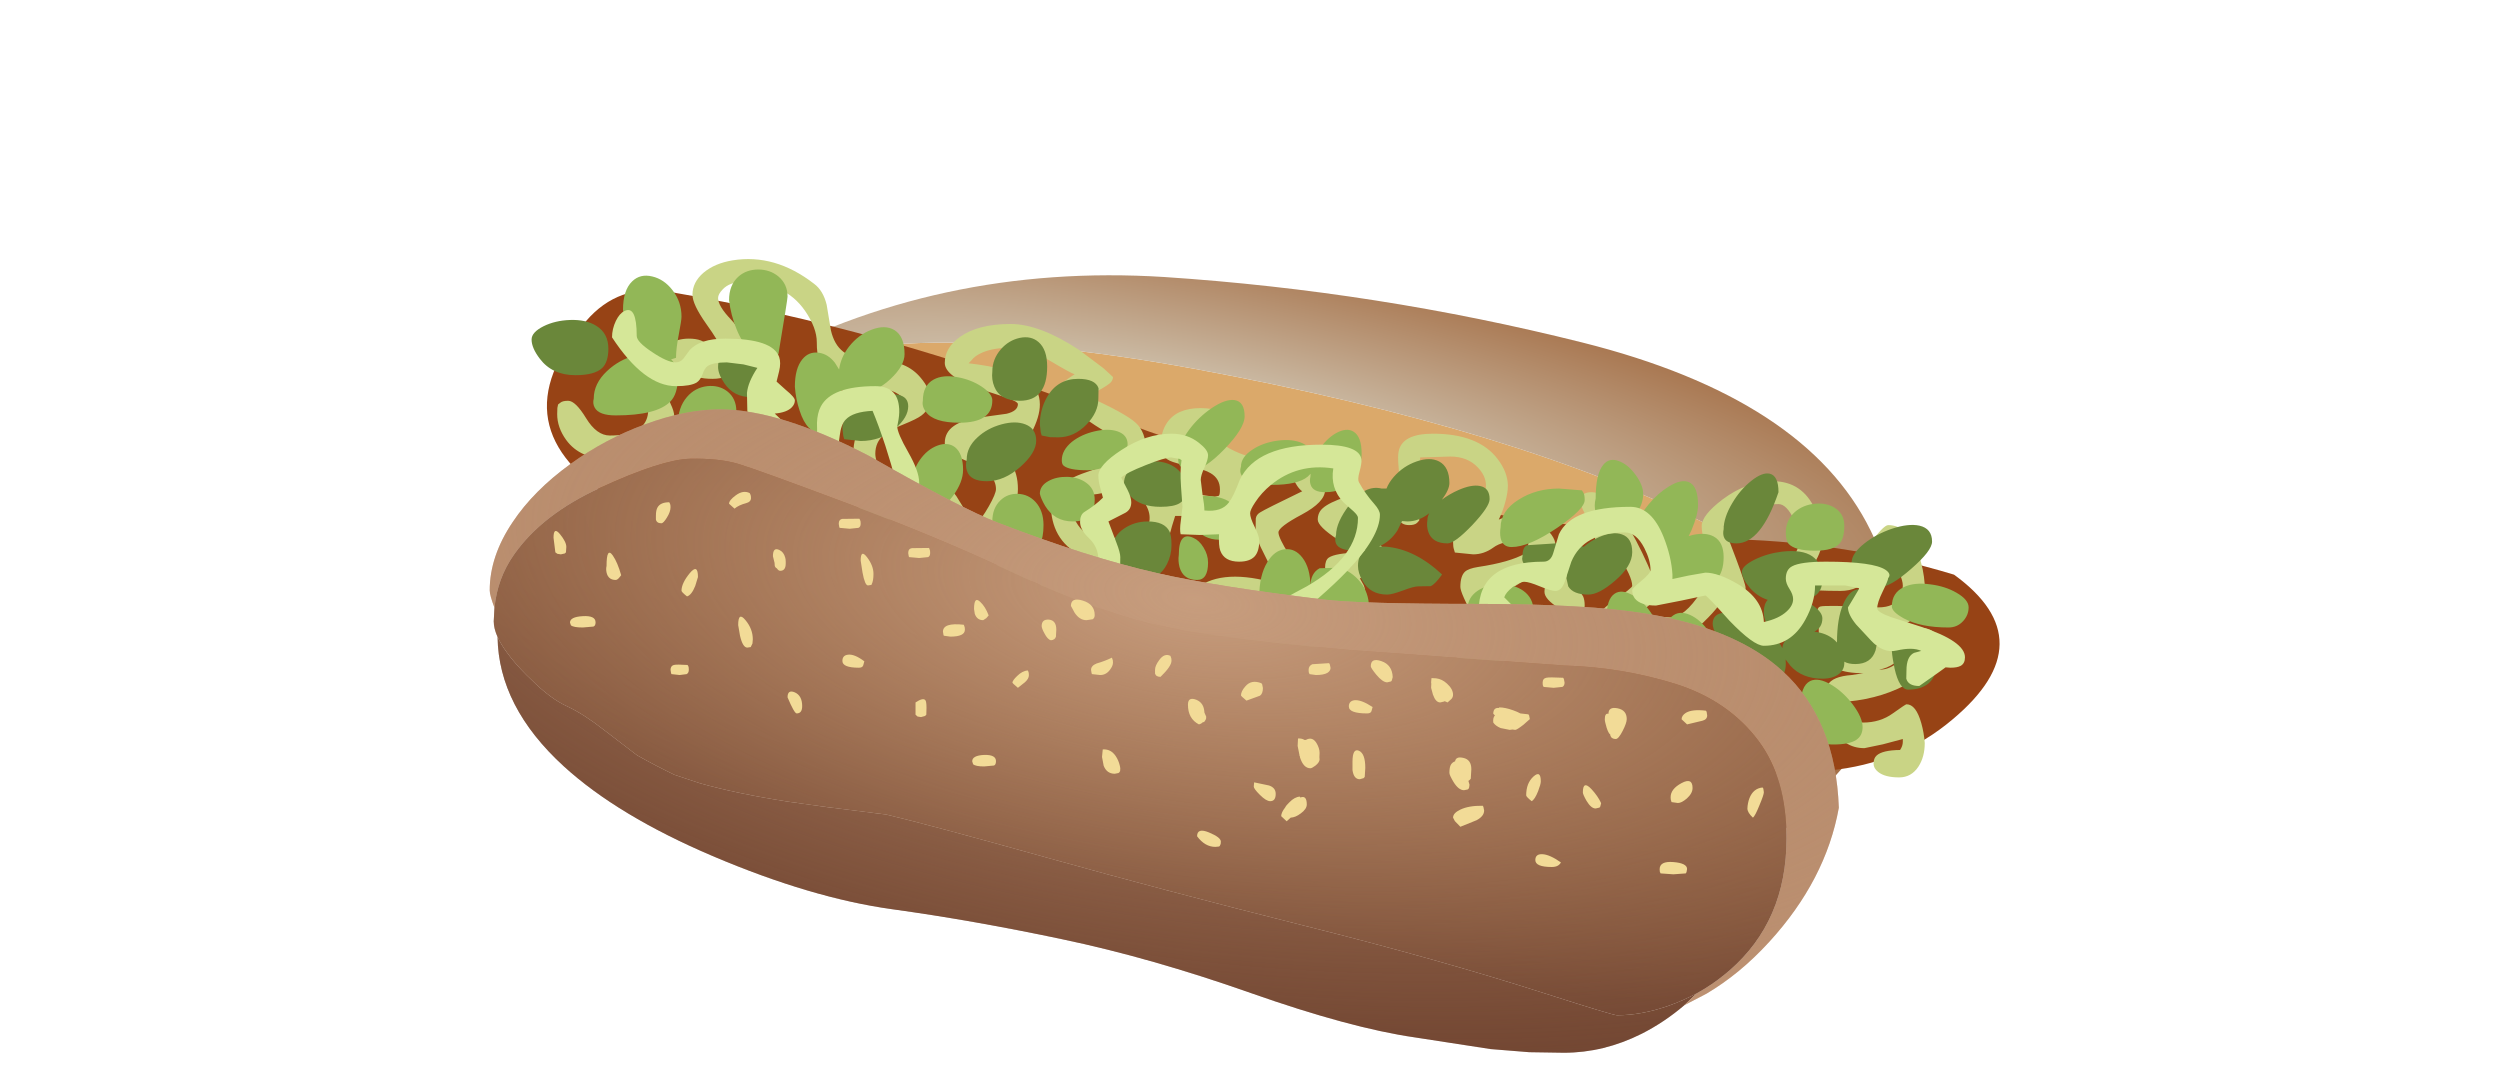 <?xml version="1.0" encoding="UTF-8" standalone="no"?>
<svg xmlns:xlink="http://www.w3.org/1999/xlink" height="40.3px" width="94.35px" xmlns="http://www.w3.org/2000/svg">
  <g transform="matrix(1.0, 0.0, 0.0, 1.0, 0.0, 0.0)">
    <use height="29.9" transform="matrix(1.0, 0.0, 0.0, 1.0, 18.5, 9.8)" width="56.9" xlink:href="#sprite0"/>
  </g>
  <defs>
    <g id="sprite0" transform="matrix(1.0, 0.0, 0.0, 1.0, 28.45, 29.9)">
      <use height="217.05" transform="matrix(0.138, 0.0, 0.0, 0.138, -28.468, -29.922)" width="412.9" xlink:href="#shape0"/>
    </g>
    <g id="shape0" transform="matrix(1.0, 0.0, 0.0, 1.0, 206.45, 110.75)">
      <path d="M146.15 46.5 Q145.35 47.05 145.15 46.85 L145.8 45.85 146.15 46.5" fill="#a57048" fill-rule="evenodd" stroke="none"/>
      <path d="M129.9 49.35 L129.0 49.5 129.75 48.6 129.9 49.35" fill="#ddded0" fill-rule="evenodd" stroke="none"/>
      <path d="M129.0 49.5 Q124.2 59.35 69.8 38.05 15.35 16.65 -77.45 3.05 -170.3 -10.65 -150.15 -68.5 L-150.1 -68.55 Q-146.0 -73.35 -139.05 -76.45 -101.8 -97.0 -13.5 -80.7 74.8 -64.4 127.7 -37.6 180.6 -10.85 129.75 48.6 L129.0 49.5" fill="#dba96a" fill-rule="evenodd" stroke="none"/>
      <path d="M-139.05 -76.45 L-130.7 -82.5 -135.8 -81.3 Q-83.95 -109.75 -22.0 -105.85 36.25 -102.0 92.3 -87.95 153.55 -72.6 171.2 -36.5 188.9 -0.4 167.55 23.85 150.15 43.6 146.25 46.45 L146.15 46.5 145.8 45.85 131.35 49.0 129.9 49.35 129.75 48.6 Q180.6 -10.85 127.7 -37.6 74.8 -64.4 -13.5 -80.7 -101.8 -97.0 -139.05 -76.45" fill="url(#gradient0)" fill-rule="evenodd" stroke="none"/>
      <path d="M159.85 29.1 Q121.55 32.3 83.2 27.2 40.9 21.25 -0.3 10.65 -24.55 4.45 -48.3 -3.9 L-171.2 -44.25 Q-205.3 -64.6 -180.1 -93.8 -171.25 -104.1 -157.6 -101.85 -97.95 -91.65 -41.15 -69.25 -0.75 -53.15 41.95 -45.45 81.3 -38.3 121.25 -34.3 125.4 -33.95 129.6 -34.2 162.85 -33.9 194.0 -24.45 219.1 -6.25 193.65 15.1 179.3 27.25 159.85 29.1" fill="#974315" fill-rule="evenodd" stroke="none"/>
      <path d="M42.1 -53.95 Q41.85 -56.75 42.1 -58.05 43.0 -63.0 51.5 -63.0 64.0 -63.0 69.25 -56.0 71.9 -52.5 72.0 -48.85 72.0 -46.95 71.3 -44.35 70.6 -41.75 69.5 -39.5 75.45 -42.1 80.65 -38.4 85.0 -35.3 85.0 -32.5 85.0 -28.7 78.0 -23.8 L67.75 -17.5 70.3 -14.05 Q73.15 -11.5 78.85 -11.5 82.65 -11.5 83.95 -13.0 L86.0 -15.25 Q82.0 -17.75 82.0 -19.75 82.0 -22.3 84.2 -23.6 85.25 -24.25 89.0 -25.3 92.35 -26.25 93.8 -27.5 96.0 -29.3 96.0 -32.75 96.0 -35.5 94.0 -39.25 92.0 -43.05 92.0 -43.6 L92.05 -45.3 92.25 -46.25 Q92.4 -46.25 92.95 -46.6 93.55 -47.0 95.0 -47.0 100.1 -47.0 107.05 -33.75 110.55 -27.1 113.0 -20.25 113.0 -18.6 111.4 -16.85 109.75 -15.05 107.0 -13.75 L106.5 -13.25 113.75 -12.9 116.5 -12.75 Q120.25 -12.75 124.75 -19.6 124.75 -21.2 122.9 -23.45 121.0 -25.7 121.0 -26.35 121.0 -28.35 121.8 -29.15 123.25 -30.55 127.25 -29.5 125.0 -34.55 125.0 -37.75 125.0 -40.7 130.75 -45.05 137.35 -50.0 144.5 -50.0 152.5 -50.0 156.05 -42.25 157.15 -39.85 157.7 -36.9 L158.0 -34.35 Q158.0 -31.1 155.75 -27.5 L155.5 -27.25 159.4 -26.8 162.5 -26.5 Q166.3 -26.5 170.5 -32.25 174.7 -38.0 176.0 -38.0 181.5 -38.0 184.3 -30.0 185.7 -26.0 186.0 -21.75 186.0 -15.9 183.8 -13.35 179.0 -7.75 164.0 -10.0 164.0 -6.75 163.5 -5.25 L164.6 -4.85 167.6 -4.5 Q174.55 -4.5 177.6 -7.25 L179.85 -9.15 Q181.4 -10.0 184.0 -10.0 188.25 -10.0 189.55 -7.45 190.0 -6.5 190.0 -4.6 190.0 0.2 182.5 4.75 174.9 9.3 165.0 10.25 165.3 11.8 166.6 13.8 168.0 16.0 169.1 16.0 173.8 16.0 177.25 13.5 180.75 11.0 181.0 11.0 183.6 11.0 185.05 16.15 185.8 18.8 186.0 21.6 186.0 25.35 184.3 28.0 182.35 31.0 179.0 31.0 175.1 31.0 173.25 29.5 172.0 28.5 172.0 27.25 172.0 25.75 172.85 25.0 174.45 23.55 179.25 23.5 180.0 22.4 180.0 21.25 L180.0 20.5 174.55 21.95 169.5 23.0 Q163.6 23.0 160.75 17.05 159.0 13.45 159.0 10.6 159.0 6.6 159.45 5.75 160.7 3.4 166.0 3.0 L169.25 2.5 Q160.15 2.55 157.8 -2.45 157.0 -4.1 157.0 -9.75 L156.65 -14.15 Q156.55 -15.5 157.5 -15.75 159.0 -16.15 173.35 -15.5 177.7 -15.5 179.25 -18.35 180.0 -19.7 180.0 -21.5 180.0 -22.7 179.05 -25.0 178.05 -27.35 176.5 -29.75 175.15 -28.75 173.6 -26.8 L171.0 -23.6 Q167.75 -20.0 163.0 -20.0 149.15 -20.0 144.55 -22.3 142.0 -23.55 142.0 -26.35 L142.05 -28.05 142.25 -29.0 144.8 -28.95 148.5 -28.5 Q150.5 -28.5 152.0 -33.85 152.0 -35.9 150.25 -39.5 148.2 -43.75 146.0 -43.75 140.05 -43.75 135.75 -41.05 132.2 -38.15 131.0 -37.75 L134.4 -28.8 Q137.0 -21.85 137.0 -20.85 L136.95 -19.15 136.75 -18.25 136.15 -17.6 Q135.5 -17.0 134.0 -17.0 132.4 -17.0 131.75 -17.7 L131.0 -19.0 Q131.0 -16.75 125.5 -11.45 119.75 -6.0 116.5 -6.0 106.25 -6.0 100.3 -8.5 96.0 -10.3 96.0 -11.75 96.0 -13.8 101.0 -17.35 106.0 -20.85 106.0 -21.35 106.0 -24.0 102.0 -30.0 102.2 -26.05 101.2 -23.85 99.35 -19.75 91.75 -19.75 L92.55 -18.55 Q93.0 -17.6 93.0 -16.0 93.0 -13.75 89.8 -10.05 85.45 -5.0 79.0 -5.0 69.35 -5.0 63.3 -12.55 61.25 -15.05 60.0 -18.0 59.0 -20.25 59.0 -21.1 59.0 -24.05 60.25 -25.25 61.25 -26.15 63.85 -26.55 72.55 -27.85 76.75 -30.25 L77.5 -31.75 Q77.4 -32.1 77.6 -33.05 77.55 -33.75 76.0 -33.75 70.5 -33.75 68.0 -31.85 65.45 -30.0 62.5 -30.0 L57.5 -30.5 57.25 -31.35 Q57.0 -32.05 57.0 -33.5 57.0 -35.7 61.5 -40.15 66.0 -44.6 66.0 -48.85 66.0 -51.45 63.75 -53.8 60.95 -56.75 56.25 -56.75 L48.0 -56.5 47.75 -39.25 47.15 -38.6 Q46.5 -38.0 45.0 -38.0 42.75 -38.0 42.15 -39.75 41.5 -41.5 39.5 -41.5 L31.5 -41.0 Q31.5 -40.5 29.25 -39.75 33.9 -37.35 37.2 -32.55 40.0 -28.45 40.0 -25.85 40.0 -24.1 38.25 -23.35 L32.25 -23.5 31.5 -23.5 32.55 -21.6 Q33.0 -20.6 33.0 -19.0 33.0 -18.0 31.35 -15.35 29.3 -12.05 26.25 -9.25 17.25 -1.0 4.5 -1.0 -9.25 -1.0 -14.75 -5.5 -18.0 -8.1 -18.0 -11.85 -18.0 -16.3 -13.9 -20.1 -7.15 -26.2 7.0 -22.5 L7.4 -22.75 Q7.75 -22.9 7.75 -24.35 7.75 -25.35 5.4 -29.95 3.0 -34.55 3.0 -36.35 L3.05 -39.8 Q3.2 -40.85 4.2 -41.45 5.7 -42.4 15.75 -47.25 14.35 -48.2 12.95 -51.4 12.05 -53.5 8.5 -53.5 7.55 -53.5 6.9 -52.7 L5.7 -51.2 Q3.9 -49.3 -0.5 -50.75 0.15 -49.3 -0.15 -47.0 -0.55 -44.4 -2.0 -42.45 -5.95 -37.3 -14.75 -40.5 L-19.0 -40.5 -19.9 -37.6 Q-20.5 -35.0 -21.5 -33.4 -24.85 -28.0 -35.0 -28.0 -46.8 -28.0 -51.05 -35.5 -53.0 -39.0 -53.0 -43.75 -53.0 -49.15 -43.35 -52.45 -37.7 -54.35 -36.75 -54.85 -33.75 -56.3 -33.75 -58.25 L-33.85 -60.45 -34.0 -61.75 Q-36.75 -62.3 -44.45 -67.7 -52.0 -73.05 -52.0 -74.25 -52.0 -75.7 -46.5 -79.25 -47.55 -79.55 -53.5 -83.1 -59.95 -86.5 -64.1 -86.5 -68.6 -86.5 -71.6 -85.25 -73.85 -84.3 -74.75 -83.0 L-75.5 -82.25 Q-63.95 -80.95 -59.35 -77.6 -56.0 -75.15 -56.0 -71.0 -56.0 -67.6 -58.35 -63.15 -61.7 -56.95 -66.75 -61.5 L-72.5 -61.5 Q-66.4 -58.6 -63.95 -55.05 -62.0 -52.15 -62.0 -47.85 -62.0 -43.7 -65.05 -38.5 -68.9 -32.0 -74.5 -32.0 -79.9 -32.0 -82.15 -38.1 -83.4 -41.5 -83.95 -42.35 -85.25 -44.25 -87.5 -44.25 -88.75 -44.25 -90.5 -43.1 -92.25 -42.0 -93.5 -42.0 -101.1 -42.0 -104.8 -49.5 -107.0 -54.05 -107.0 -57.75 -107.0 -62.3 -104.45 -66.0 -100.8 -71.35 -93.0 -72.25 -94.8 -74.65 -99.2 -75.4 L-107.2 -76.2 Q-111.9 -76.9 -114.1 -79.0 -117.05 -81.85 -117.0 -88.0 -117.0 -91.95 -120.25 -96.65 -125.7 -104.5 -137.1 -104.5 -140.85 -104.5 -142.75 -102.45 -144.0 -101.15 -144.0 -100.1 -144.0 -97.9 -140.5 -94.25 -137.0 -90.6 -137.0 -86.6 -137.0 -83.3 -138.75 -81.0 -141.0 -78.0 -145.5 -78.0 -150.3 -78.0 -151.65 -79.85 -152.35 -80.85 -153.0 -82.75 -154.85 -81.35 -156.45 -78.75 -158.0 -76.2 -158.0 -74.6 -158.0 -73.35 -157.0 -71.2 -156.0 -69.1 -156.0 -67.85 -156.0 -65.25 -162.05 -60.75 -168.45 -56.0 -173.5 -56.0 -181.7 -56.0 -185.55 -61.3 -188.0 -64.7 -188.0 -68.35 L-187.95 -70.05 -187.75 -71.0 -187.1 -71.5 Q-186.5 -72.0 -185.0 -72.0 -183.0 -72.0 -180.1 -67.25 -177.2 -62.5 -173.6 -62.5 -164.35 -62.5 -163.25 -68.0 -162.7 -70.8 -164.0 -74.0 -164.0 -77.85 -161.8 -82.3 -158.45 -89.0 -152.0 -89.0 -148.0 -89.0 -146.75 -86.95 L-146.0 -84.25 -144.3 -84.65 Q-143.5 -85.1 -143.5 -86.75 -143.5 -87.8 -147.25 -93.05 -151.0 -98.35 -151.0 -101.0 -151.0 -104.45 -147.95 -107.05 -144.9 -109.6 -140.05 -110.4 -128.45 -112.3 -117.75 -104.0 -115.25 -102.15 -114.3 -98.25 L-113.15 -91.3 Q-112.25 -87.35 -109.8 -85.45 -106.65 -83.0 -100.0 -83.0 -92.45 -83.0 -88.55 -78.25 -86.0 -75.2 -86.0 -72.6 -86.0 -69.8 -88.35 -68.0 -89.65 -67.0 -93.5 -65.45 -97.15 -64.0 -98.65 -62.7 -101.0 -60.7 -101.0 -57.5 -101.0 -55.4 -99.05 -52.3 -96.65 -48.5 -93.6 -48.5 -92.3 -48.5 -91.15 -50.25 -90.05 -52.0 -88.0 -52.0 -83.3 -52.0 -78.85 -45.95 -74.9 -39.4 -73.75 -38.5 -72.05 -39.35 -69.95 -43.15 -68.0 -46.6 -68.0 -47.85 -68.0 -52.25 -75.0 -55.1 -78.85 -56.7 -79.8 -57.3 -82.0 -58.65 -82.0 -60.5 -82.0 -66.25 -72.0 -67.5 L-65.1 -68.45 Q-62.0 -69.2 -62.0 -71.1 -62.0 -71.75 -65.1 -72.85 L-72.0 -75.1 Q-82.0 -78.55 -82.0 -82.35 -82.0 -86.55 -77.8 -89.5 -72.85 -93.0 -64.0 -93.0 -56.05 -93.0 -45.25 -85.9 L-38.6 -80.9 -36.0 -78.5 Q-36.0 -77.55 -36.85 -76.8 -38.25 -75.6 -43.0 -73.25 -32.45 -68.5 -29.7 -65.9 -27.0 -63.4 -27.0 -58.5 -27.0 -55.05 -31.2 -50.95 -37.15 -45.2 -47.0 -46.5 L-47.0 -40.5 Q-45.45 -37.45 -44.3 -36.55 -41.55 -34.5 -35.1 -34.5 -26.75 -34.5 -26.05 -39.0 -25.7 -41.25 -27.0 -43.5 -27.0 -46.0 -24.95 -46.6 -21.15 -47.7 -8.25 -45.75 L-7.1 -46.0 Q-6.75 -46.2 -6.75 -47.75 -6.75 -50.7 -9.3 -52.2 -10.95 -53.2 -14.85 -54.05 -19.1 -54.95 -20.45 -55.6 -23.0 -56.85 -23.0 -59.25 -23.0 -63.35 -21.25 -65.95 -18.55 -70.0 -12.0 -70.0 -5.35 -70.0 -5.0 -65.55 -4.9 -64.2 -5.45 -62.45 L-6.0 -60.85 Q-6.0 -59.75 -2.75 -58.25 0.0 -57.0 0.75 -57.0 2.15 -57.0 3.8 -58.5 5.5 -60.0 8.5 -60.0 14.4 -60.0 18.75 -54.0 22.0 -49.5 22.0 -47.6 22.0 -44.3 15.65 -40.9 9.25 -37.5 9.25 -36.0 9.25 -34.55 12.15 -29.95 15.0 -25.35 15.0 -24.75 15.0 -20.5 9.4 -18.4 L-12.0 -12.75 Q-7.8 -7.5 4.5 -7.5 13.9 -7.5 21.0 -13.3 24.55 -16.2 26.25 -19.25 26.25 -19.95 24.15 -23.05 L22.0 -26.35 Q22.0 -28.4 23.0 -29.1 24.85 -30.35 31.25 -30.5 L25.4 -34.1 Q20.0 -37.65 20.0 -39.5 20.0 -41.45 21.4 -42.65 23.05 -44.15 27.75 -45.75 L31.85 -46.15 34.75 -45.5 Q37.8 -45.1 42.0 -50.75 42.35 -51.55 42.1 -53.95 M177.7 -0.2 Q175.5 1.25 173.5 1.5 175.65 1.65 177.85 0.15 L180.0 -1.75 177.7 -0.2 M-15.0 -62.75 L-16.0 -61.25 Q-14.5 -60.5 -12.0 -60.5 L-12.0 -63.5 -13.95 -63.5 -15.0 -62.75" fill="#c9d485" fill-rule="evenodd" stroke="none"/>
      <path d="M47.0 -55.4 Q50.7 -56.7 53.2 -55.4 56.0 -53.9 56.0 -49.5 56.0 -47.7 53.95 -44.95 56.0 -46.5 58.5 -47.6 62.05 -49.15 64.35 -48.7 67.0 -48.2 67.0 -45.1 67.0 -43.05 62.25 -38.0 57.45 -33.0 55.5 -33.0 51.35 -33.0 50.25 -36.1 49.7 -37.65 50.0 -39.5 50.0 -40.35 50.5 -41.25 47.65 -39.0 44.5 -39.0 L43.05 -39.1 41.8 -36.55 Q39.9 -33.55 36.75 -32.15 L38.75 -32.1 Q46.6 -31.4 54.0 -24.5 52.0 -21.7 50.85 -21.3 L47.5 -21.25 Q46.25 -21.25 43.25 -20.1 40.25 -19.0 39.0 -19.0 34.35 -19.0 32.25 -22.75 31.0 -24.9 31.0 -26.85 31.0 -29.85 33.0 -31.15 L30.5 -31.0 Q25.85 -31.0 25.0 -32.95 24.55 -34.0 25.0 -35.25 25.0 -38.75 28.7 -43.6 32.95 -49.1 37.45 -48.0 L38.8 -48.0 Q39.45 -49.65 40.8 -51.2 43.4 -54.15 47.0 -55.4 M75.9 -28.8 L76.0 -29.5 Q76.0 -32.0 77.25 -32.5 L85.0 -33.0 Q90.6 -33.0 92.7 -32.05 94.65 -33.7 97.0 -34.75 100.7 -36.35 103.2 -35.45 106.0 -34.5 106.0 -30.6 106.0 -26.8 101.25 -22.75 96.9 -19.0 94.0 -19.0 89.85 -19.0 88.5 -21.25 L88.0 -23.5 88.2 -25.3 84.5 -25.0 Q78.25 -25.0 76.5 -27.25 75.95 -27.95 75.9 -28.8 M143.65 -52.05 Q146.0 -51.45 146.0 -47.0 141.25 -33.0 134.5 -33.0 131.65 -33.0 131.05 -34.8 130.75 -35.7 131.0 -36.85 131.0 -40.05 133.35 -44.0 135.5 -47.65 138.5 -50.05 141.6 -52.55 143.65 -52.05 M139.45 -28.55 Q142.9 -30.25 147.0 -30.75 158.0 -32.0 158.0 -23.1 158.0 -19.9 155.8 -18.55 154.7 -17.85 152.8 -17.45 154.25 -16.85 155.5 -15.95 158.0 -14.15 158.0 -12.5 158.0 -10.0 155.8 -8.85 159.15 -8.5 161.35 -6.55 L162.0 -5.9 Q162.0 -12.45 163.7 -16.4 165.25 -19.95 167.5 -20.4 169.7 -20.8 171.3 -18.05 173.0 -15.05 173.0 -9.75 173.0 -5.2 172.55 -3.75 171.35 0.0 167.0 0.0 165.15 0.0 164.0 -0.65 L164.0 -0.25 Q164.0 1.55 162.55 2.7 160.9 4.0 158.0 4.0 152.45 4.0 149.25 0.45 L147.95 -1.25 148.0 -0.1 Q148.0 2.8 146.25 4.0 144.75 5.0 141.5 5.0 136.5 5.0 131.8 -2.75 128.0 -8.95 128.0 -11.0 128.0 -13.75 131.15 -14.05 134.05 -14.35 138.0 -12.5 142.15 -10.6 144.9 -7.5 146.25 -5.95 147.05 -4.35 147.2 -6.55 149.65 -7.85 L150.0 -8.0 Q142.0 -8.35 142.0 -14.25 142.0 -16.45 143.05 -17.55 140.2 -18.5 138.2 -20.8 136.0 -23.4 136.0 -25.25 136.0 -26.8 139.45 -28.55 M182.3 -26.05 Q176.55 -21.0 173.5 -21.0 L169.6 -24.2 Q166.0 -27.45 166.0 -27.75 166.0 -30.2 169.45 -32.95 172.65 -35.5 177.0 -37.0 181.55 -38.5 184.55 -37.85 188.0 -37.05 188.0 -33.5 188.0 -31.0 182.3 -26.05 M178.9 -8.5 Q180.5 -9.35 183.0 -7.9 185.35 -6.55 187.15 -4.05 189.0 -1.4 189.0 0.85 189.0 3.8 186.75 5.5 184.7 7.0 181.5 7.0 179.05 7.0 177.75 1.25 177.15 -1.55 177.0 -3.6 177.0 -7.5 178.9 -8.5 M-174.0 -86.25 Q-174.0 -82.6 -175.7 -80.95 -177.8 -79.0 -183.0 -79.0 -189.35 -79.0 -192.75 -83.5 -195.0 -86.45 -195.0 -88.75 -195.0 -90.75 -191.7 -92.4 -188.55 -93.95 -184.5 -94.1 -180.1 -94.25 -177.3 -92.5 -174.0 -90.45 -174.0 -86.25 M-109.5 -61.5 L-109.75 -62.35 -110.0 -64.5 Q-110.0 -66.95 -107.2 -69.35 -104.65 -71.55 -101.0 -72.8 -97.35 -74.1 -94.8 -73.65 -92.0 -73.1 -92.0 -70.5 -92.0 -67.5 -95.5 -64.45 -99.5 -61.0 -105.0 -61.0 L-109.5 -61.5 M-129.75 -75.0 Q-131.1 -73.0 -135.0 -73.0 -139.7 -73.0 -142.25 -76.75 -144.0 -79.3 -144.0 -81.25 -144.0 -84.5 -141.65 -85.45 L-136.5 -85.25 Q-133.55 -84.3 -131.35 -82.3 -129.0 -80.25 -129.0 -78.35 -129.0 -76.1 -129.75 -75.0 M-24.5 -55.45 Q-21.0 -55.35 -18.65 -53.5 -16.0 -51.4 -16.0 -47.75 -16.0 -45.1 -17.75 -44.0 -19.35 -43.0 -23.0 -43.0 -28.5 -43.0 -31.3 -46.0 -33.0 -47.85 -33.0 -49.35 -33.0 -52.2 -30.35 -53.95 -27.9 -55.5 -24.5 -55.45 M-40.0 -72.6 Q-40.0 -68.85 -43.25 -65.5 -46.65 -62.0 -51.0 -62.0 L-53.25 -62.05 -55.5 -62.5 -55.75 -63.35 -56.0 -65.5 Q-56.0 -69.55 -54.05 -73.0 -51.2 -78.0 -45.5 -78.0 -40.85 -78.0 -39.95 -75.45 L-40.0 -72.6 M-54.0 -81.35 Q-54.0 -72.0 -61.5 -72.0 -66.9 -72.0 -68.45 -75.85 -69.25 -77.8 -69.0 -80.0 -69.0 -83.4 -66.65 -86.1 -64.5 -88.55 -61.5 -89.2 -58.4 -89.85 -56.35 -88.05 -54.0 -86.0 -54.0 -81.35 M-75.95 -52.85 Q-76.45 -54.3 -76.0 -56.0 -76.0 -59.3 -73.05 -62.0 -70.35 -64.5 -66.5 -65.55 -62.65 -66.6 -59.95 -65.55 -57.0 -64.4 -57.0 -61.1 -57.0 -57.8 -61.25 -54.0 -65.75 -50.0 -70.5 -50.0 -75.05 -50.0 -75.95 -52.85 M-20.55 -36.25 Q-20.0 -35.2 -20.0 -32.5 -20.0 -29.75 -21.25 -27.3 -23.4 -23.0 -28.5 -23.0 -33.5 -23.0 -35.25 -27.4 -36.1 -29.65 -36.0 -32.1 -36.0 -34.95 -33.05 -37.0 -30.15 -39.0 -26.5 -39.0 -21.9 -39.0 -20.55 -36.25" fill="#6a873a" fill-rule="evenodd" stroke="none"/>
      <path d="M9.0 -61.1 Q13.15 -61.65 15.9 -60.35 18.7 -59.0 19.0 -55.95 L20.2 -58.3 Q22.2 -61.55 25.0 -63.15 27.9 -64.75 29.8 -63.55 32.0 -62.2 32.0 -57.5 32.0 -53.6 30.05 -50.8 27.4 -47.0 22.0 -47.0 18.7 -47.0 18.05 -49.05 17.7 -50.05 18.0 -51.25 L18.05 -52.05 17.25 -51.25 Q14.5 -49.0 7.5 -49.0 0.85 -49.0 -0.7 -51.35 -1.5 -52.55 -1.0 -54.0 -1.0 -56.6 2.15 -58.65 5.0 -60.55 9.0 -61.1 M26.0 -26.35 Q29.25 -25.3 31.5 -22.6 34.0 -19.55 34.0 -15.6 34.0 -12.45 32.5 -10.75 30.95 -9.0 28.0 -9.0 25.35 -9.0 23.35 -9.9 L20.0 -10.0 17.55 -12.0 Q17.0 -12.5 17.0 -12.75 L17.65 -18.6 Q17.0 -16.45 15.25 -14.0 12.35 -10.0 9.5 -10.0 4.85 -10.0 4.0 -14.05 3.55 -16.1 4.0 -18.35 4.0 -24.25 6.2 -27.85 8.15 -31.1 11.0 -31.4 13.8 -31.7 15.8 -29.1 17.95 -26.3 18.0 -21.4 18.05 -24.85 20.5 -26.2 L26.0 -26.35 M70.0 -34.55 Q69.75 -35.85 70.0 -37.35 70.0 -41.9 75.0 -45.0 79.75 -48.0 86.0 -48.0 L92.25 -47.5 92.65 -46.85 Q93.0 -46.3 93.0 -44.85 93.0 -42.4 85.55 -37.3 77.75 -32.0 73.0 -32.0 70.5 -32.0 70.0 -34.55 M50.5 -16.0 Q56.0 -16.0 58.55 -11.75 59.8 -9.6 60.0 -7.25 60.0 -4.35 59.5 -3.55 58.55 -2.0 55.0 -2.0 51.3 -2.0 47.8 -6.8 45.0 -10.6 45.0 -11.85 45.0 -14.5 46.0 -15.25 47.0 -16.0 50.5 -16.0 M78.0 -10.75 Q76.6 -9.0 73.0 -9.0 67.4 -9.0 64.0 -11.05 61.0 -12.85 61.0 -15.25 61.0 -18.2 63.8 -20.1 66.4 -21.75 70.0 -21.8 73.7 -21.8 76.2 -20.05 79.0 -18.05 79.0 -14.5 79.0 -12.0 78.0 -10.75 M102.5 -55.45 Q104.95 -54.5 106.95 -51.7 109.0 -48.9 109.0 -46.5 109.0 -43.95 107.25 -41.25 105.1 -38.0 102.0 -38.0 97.0 -38.0 96.0 -41.55 95.5 -43.3 96.0 -45.25 96.0 -51.95 98.05 -54.45 99.75 -56.6 102.5 -55.45 M110.5 -43.7 Q113.05 -46.75 116.0 -48.55 119.4 -50.65 121.5 -49.75 124.0 -48.7 124.0 -43.5 124.0 -40.85 122.25 -36.7 L121.45 -35.0 122.5 -35.3 Q126.1 -36.1 128.35 -34.85 131.0 -33.35 131.0 -29.25 131.0 -21.0 123.0 -21.0 117.1 -21.0 115.0 -24.65 114.3 -25.85 114.1 -27.25 L114.0 -28.6 Q114.0 -29.8 115.05 -31.05 111.15 -31.35 109.3 -34.45 108.0 -36.6 108.0 -39.0 108.0 -40.7 110.5 -43.7 M99.0 -12.85 Q99.0 -17.8 101.2 -19.25 103.05 -20.5 106.0 -18.9 108.7 -17.45 110.8 -14.5 113.0 -11.4 113.0 -8.75 113.0 -6.15 111.55 -4.3 109.75 -2.0 106.5 -2.0 102.75 -2.0 100.5 -7.3 99.4 -9.95 99.0 -12.85 M115.3 -5.2 L115.0 -7.35 Q115.0 -11.95 117.35 -13.4 119.45 -14.75 122.5 -13.1 125.55 -11.4 127.65 -7.7 130.0 -3.6 130.0 1.25 L129.85 3.15 129.5 4.25 128.5 4.65 126.0 5.0 Q119.7 5.0 116.75 -1.0 115.8 -2.9 115.3 -5.2 M148.7 -32.95 Q148.0 -33.85 148.0 -36.0 148.0 -39.4 150.5 -41.6 152.75 -43.55 156.0 -43.85 159.25 -44.15 161.5 -42.65 164.0 -41.0 164.0 -37.85 164.0 -34.4 162.75 -33.0 161.0 -31.0 156.0 -31.0 150.4 -31.0 148.7 -32.95 M180.3 -21.05 Q183.1 -22.4 187.5 -21.8 191.6 -21.3 194.7 -19.5 198.0 -17.6 198.0 -15.5 198.0 -13.4 196.5 -11.75 194.9 -10.0 192.5 -10.0 184.8 -10.0 180.25 -12.5 177.0 -14.3 177.0 -15.75 177.0 -19.5 180.3 -21.05 M167.25 20.75 Q165.35 22.0 161.0 22.0 154.8 22.0 152.8 17.0 152.15 15.45 152.0 13.5 L152.0 11.75 Q152.0 6.0 154.65 4.65 156.9 3.55 160.5 5.7 163.75 7.65 166.35 11.1 169.0 14.65 169.0 17.25 169.0 19.6 167.25 20.75 M-164.65 -84.9 Q-166.6 -86.6 -168.05 -89.8 -169.55 -93.2 -170.0 -96.85 -170.0 -102.25 -167.5 -104.65 -165.3 -106.8 -162.0 -106.0 -158.8 -105.25 -156.5 -102.3 -154.0 -99.1 -154.0 -95.0 -154.0 -94.0 -154.75 -90.1 -155.5 -86.25 -155.5 -83.75 L-156.75 -83.35 -156.85 -83.3 Q-155.0 -81.65 -155.0 -78.5 -155.0 -73.85 -157.05 -71.8 -160.75 -68.0 -172.0 -68.0 -176.6 -68.0 -177.75 -70.15 -178.35 -71.25 -178.0 -72.6 -178.0 -76.7 -174.4 -80.1 -171.15 -83.2 -166.5 -84.5 L-164.65 -84.9 M-138.5 -105.9 Q-136.3 -107.9 -133.0 -107.9 -129.8 -107.9 -127.5 -106.0 -125.0 -103.9 -125.0 -100.5 -125.0 -99.75 -127.5 -84.75 L-128.25 -84.35 -130.5 -84.0 Q-135.9 -84.0 -138.95 -91.6 -140.5 -95.4 -141.0 -99.5 -141.0 -103.6 -138.5 -105.9 M-96.8 -78.0 Q-101.0 -74.0 -106.0 -74.0 -108.85 -74.0 -110.15 -74.9 L-111.05 -71.0 Q-112.1 -66.65 -112.25 -64.25 L-113.1 -63.6 Q-114.0 -63.0 -115.5 -63.0 -119.65 -63.0 -121.7 -69.3 -122.75 -72.45 -123.0 -75.85 -123.0 -80.85 -120.95 -83.35 -119.2 -85.5 -116.5 -85.15 -113.9 -84.8 -112.05 -82.4 L-110.9 -80.55 Q-110.45 -83.9 -108.2 -86.8 -105.6 -90.1 -102.0 -91.45 -98.3 -92.85 -95.8 -91.35 -93.0 -89.65 -93.0 -84.75 -93.0 -81.6 -96.8 -78.0 M-84.0 -59.75 Q-81.15 -60.8 -79.2 -59.3 -77.0 -57.55 -77.0 -53.1 -77.0 -49.75 -79.75 -46.0 -82.7 -42.0 -86.0 -42.0 -89.75 -42.0 -90.75 -45.3 -91.25 -46.95 -91.0 -48.85 -91.0 -52.7 -88.8 -55.85 -86.8 -58.7 -84.0 -59.75 M-88.0 -72.0 Q-88.0 -76.2 -85.05 -77.8 -82.5 -79.2 -78.5 -78.45 -74.85 -77.8 -71.95 -75.9 -69.0 -73.95 -69.0 -72.1 -69.0 -66.0 -78.0 -66.0 -85.05 -66.0 -87.2 -69.0 -88.3 -70.5 -88.0 -72.0 M-154.3 -61.75 Q-155.05 -63.6 -155.0 -65.5 -155.0 -70.15 -152.5 -73.05 -150.3 -75.6 -147.0 -76.0 -143.8 -76.35 -141.5 -74.6 -139.0 -72.65 -139.0 -69.1 -139.0 -65.65 -141.7 -62.0 -144.75 -58.0 -148.5 -58.0 -152.7 -58.0 -154.3 -61.75 M-32.0 -60.1 Q-32.0 -58.15 -35.05 -55.75 -38.6 -53.0 -43.0 -53.0 -48.1 -53.0 -49.55 -54.3 -50.0 -54.7 -50.0 -55.75 -50.0 -58.5 -47.2 -60.8 -44.65 -62.8 -41.0 -63.65 -37.35 -64.5 -34.8 -63.65 -32.0 -62.7 -32.0 -60.1 M-9.0 -70.0 Q-5.3 -72.5 -2.8 -72.2 0.0 -71.8 0.0 -67.75 0.0 -64.5 -5.5 -58.8 -11.1 -53.0 -14.5 -53.0 -17.5 -53.0 -18.05 -55.05 -18.3 -56.05 -18.0 -57.25 -18.0 -60.25 -15.2 -64.05 -12.6 -67.55 -9.0 -70.0 M-43.35 -49.6 Q-41.0 -47.95 -41.0 -45.0 -41.0 -42.55 -41.8 -41.25 -43.15 -39.0 -47.0 -39.0 -51.95 -39.0 -54.55 -43.25 -55.75 -45.3 -56.0 -46.6 -56.0 -48.75 -53.65 -50.05 -51.5 -51.25 -48.5 -51.2 -45.4 -51.1 -43.35 -49.6 M-56.0 -32.8 Q-57.6 -30.0 -62.0 -30.0 -66.2 -30.0 -68.05 -34.5 -68.95 -36.75 -69.0 -39.0 -69.0 -42.65 -66.8 -44.75 -64.85 -46.65 -62.0 -46.55 -59.15 -46.45 -57.2 -44.35 -55.0 -41.95 -55.0 -38.0 -55.0 -34.55 -56.0 -32.8 M-2.0 -40.0 Q-2.0 -37.75 -2.8 -36.25 -4.05 -34.0 -7.0 -34.0 -11.3 -34.0 -14.05 -37.75 -16.0 -40.45 -16.0 -42.25 -16.0 -44.25 -13.8 -45.25 -11.8 -46.2 -9.0 -45.9 -2.0 -45.15 -2.0 -40.0 M-18.0 -29.85 Q-18.0 -36.4 -14.0 -34.5 -12.4 -33.8 -11.25 -31.9 -10.0 -29.9 -10.0 -27.75 -10.0 -23.0 -13.0 -23.0 -16.8 -23.0 -17.8 -26.5 -18.25 -28.25 -18.0 -29.85" fill="#92b757" fill-rule="evenodd" stroke="none"/>
      <path d="M31.95 -55.9 Q32.05 -54.9 31.4 -52.5 30.85 -50.5 31.25 -49.75 33.0 -46.55 35.45 -43.8 37.0 -42.05 37.0 -40.85 37.0 -34.8 28.05 -25.45 21.85 -18.95 9.25 -9.0 10.9 -5.2 15.0 -1.2 21.95 5.5 30.85 5.5 44.85 5.5 55.3 -0.1 L62.8 -4.6 Q66.9 -7.1 70.0 -8.0 L72.25 -8.5 Q69.0 -11.75 65.9 -12.75 64.0 -13.35 64.0 -14.5 64.0 -28.0 81.75 -28.0 83.7 -28.0 84.4 -30.35 L85.95 -35.5 Q89.45 -43.0 105.5 -43.0 111.3 -43.0 114.6 -34.7 116.7 -29.4 117.0 -24.5 L117.0 -23.25 121.4 -24.2 126.0 -25.0 Q129.5 -25.0 134.75 -21.95 141.75 -17.85 142.0 -11.5 146.1 -12.4 148.25 -14.4 150.0 -16.0 150.0 -17.75 150.0 -19.0 149.0 -20.55 148.0 -22.1 148.0 -23.35 148.0 -25.85 149.75 -26.75 152.05 -28.0 159.0 -28.0 171.95 -28.0 175.3 -25.75 176.95 -24.6 176.0 -23.5 176.0 -22.9 174.5 -19.85 173.0 -16.8 173.0 -15.25 173.0 -14.2 176.75 -12.85 L185.0 -10.2 Q197.0 -6.2 197.0 -1.85 197.0 -0.15 195.8 0.5 194.85 1.0 193.0 1.0 L191.7 0.9 189.9 2.2 184.5 6.0 Q181.5 6.0 180.95 4.0 L181.0 1.75 Q181.0 -2.05 183.05 -3.05 L185.05 -3.6 Q182.7 -4.7 178.3 -3.7 174.6 -2.85 171.25 -6.5 L167.25 -10.8 Q165.0 -13.55 165.0 -15.5 L165.85 -16.9 168.0 -20.5 168.0 -20.75 164.25 -21.5 156.0 -21.5 Q156.0 -16.9 153.3 -12.05 149.4 -5.0 142.0 -5.0 139.2 -5.0 132.6 -11.85 126.45 -18.75 126.0 -18.75 L119.4 -17.35 112.5 -16.0 Q108.25 -16.0 106.7 -17.95 106.0 -18.9 106.0 -20.25 106.0 -20.7 108.5 -22.75 111.0 -24.8 111.0 -25.75 111.0 -28.4 109.3 -31.75 107.1 -36.0 104.0 -36.0 92.7 -36.0 89.35 -28.0 L87.55 -22.5 Q86.65 -20.0 85.0 -20.0 83.75 -20.0 80.75 -21.25 77.75 -22.5 76.5 -22.5 75.2 -22.5 73.3 -21.05 71.4 -19.55 71.0 -18.25 L77.05 -12.15 Q81.0 -7.7 81.0 -5.25 81.0 -4.3 58.55 3.75 35.55 12.0 31.0 12.0 18.0 12.0 9.25 1.5 6.4 -1.9 4.45 -5.95 3.0 -8.95 3.0 -9.75 3.0 -12.75 7.4 -15.75 10.0 -17.55 17.0 -21.25 31.0 -29.3 31.0 -40.0 31.0 -40.65 29.75 -41.8 L27.05 -44.2 Q23.35 -48.1 24.25 -53.5 14.5 -55.0 7.15 -48.95 4.6 -46.85 2.9 -44.25 1.5 -42.15 1.5 -41.25 1.5 -40.0 2.75 -37.5 4.0 -35.0 4.0 -33.75 4.0 -30.85 2.75 -29.45 1.4 -28.0 -1.5 -28.0 -5.55 -28.0 -6.65 -31.0 -7.15 -32.35 -7.0 -35.5 L-12.25 -35.3 -17.5 -35.5 Q-17.8 -36.8 -17.45 -39.15 L-17.0 -43.0 -17.4 -48.6 Q-17.7 -53.05 -17.25 -55.75 L-17.75 -56.1 -20.1 -56.5 Q-21.8 -56.5 -27.05 -54.4 -32.5 -52.25 -33.75 -51.0 L-32.0 -47.6 Q-31.0 -45.6 -31.0 -44.25 -31.0 -42.25 -32.65 -41.35 -33.75 -40.75 -37.25 -39.0 L-35.1 -33.3 Q-34.0 -30.5 -34.0 -29.25 -34.0 -23.05 -35.45 -19.45 -38.15 -13.0 -45.5 -13.0 -52.85 -13.0 -55.15 -17.3 -56.3 -19.5 -56.0 -22.0 L-56.0 -22.75 Q-59.35 -22.8 -67.1 -20.9 -74.9 -19.0 -78.5 -19.0 -88.9 -19.0 -98.45 -31.25 -103.25 -37.4 -106.0 -43.6 -106.0 -45.6 -103.55 -46.55 -98.1 -48.7 -95.5 -50.25 -96.5 -54.3 -98.25 -59.7 -100.15 -65.45 -101.75 -69.25 -107.1 -69.0 -109.1 -66.85 -110.4 -65.5 -110.75 -62.35 -111.1 -59.05 -111.95 -57.95 -113.45 -56.0 -118.0 -56.0 -125.65 -56.0 -131.5 -62.25 -136.0 -67.05 -136.0 -69.35 L-136.1 -74.15 Q-135.8 -77.15 -133.25 -81.0 L-137.05 -81.95 -141.6 -82.5 Q-145.35 -82.5 -146.85 -81.5 -147.7 -80.9 -148.25 -79.25 -148.85 -77.65 -149.85 -77.0 -151.5 -76.0 -155.5 -76.0 -164.25 -76.0 -173.0 -89.35 -173.0 -91.65 -171.95 -93.85 -170.95 -95.9 -169.6 -96.55 -166.25 -98.2 -166.25 -89.75 -166.25 -88.1 -162.0 -85.3 -157.85 -82.5 -155.6 -82.5 -154.35 -82.5 -153.5 -83.5 L-151.85 -85.75 Q-149.05 -89.0 -142.0 -89.0 -129.1 -89.0 -127.3 -84.0 -126.75 -82.4 -127.3 -80.1 L-128.0 -77.25 -125.5 -75.0 Q-123.0 -72.95 -123.0 -72.1 -123.0 -71.1 -123.8 -70.25 -125.15 -68.8 -128.5 -68.5 -126.1 -66.1 -124.8 -65.2 -121.3 -62.8 -117.0 -62.5 -116.85 -63.3 -116.95 -66.0 -116.85 -68.65 -115.9 -70.45 -112.95 -76.0 -101.0 -76.0 -95.2 -76.0 -94.55 -70.65 -94.3 -68.95 -94.65 -66.85 L-95.0 -65.0 Q-95.0 -63.2 -92.0 -57.95 -89.0 -52.7 -89.0 -49.6 -89.0 -46.5 -90.9 -45.2 -91.45 -44.85 -98.75 -41.75 -95.8 -37.5 -91.85 -33.45 -84.0 -25.5 -78.1 -25.5 -74.65 -25.5 -66.85 -27.25 -59.0 -29.0 -56.5 -29.0 -50.4 -29.0 -49.55 -25.35 -49.3 -24.25 -49.55 -22.45 L-49.75 -20.25 -48.35 -19.85 -45.6 -19.5 Q-42.65 -19.5 -41.0 -24.0 -40.2 -26.25 -40.0 -28.5 -40.0 -31.95 -42.5 -34.35 -45.0 -36.7 -45.0 -38.85 -45.0 -40.85 -43.8 -41.6 -40.8 -43.45 -38.75 -45.5 L-39.45 -48.1 Q-40.0 -50.0 -40.0 -51.5 -40.0 -54.4 -33.75 -58.5 -26.9 -63.0 -20.0 -63.0 -15.65 -63.0 -12.5 -60.5 -10.0 -58.55 -10.0 -57.1 -10.0 -55.85 -11.0 -53.7 -12.0 -51.6 -12.0 -50.35 L-11.5 -46.25 Q-11.0 -43.4 -11.0 -42.0 -6.3 -41.5 -4.3 -44.2 -3.05 -45.8 -1.3 -50.45 3.3 -60.0 21.0 -60.0 31.5 -60.0 31.95 -55.9" fill="#d5e798" fill-rule="evenodd" stroke="none"/>
      <path d="M123.65 90.05 L120.25 93.3 Q114.8 97.95 108.6 101.1 98.25 106.3 87.3 106.3 L77.85 106.15 67.3 105.3 46.55 102.1 Q28.9 99.55 1.65 89.95 -25.6 80.35 -49.9 75.25 -74.25 70.1 -96.35 67.05 -118.45 64.0 -145.5 52.5 -171.4 41.45 -186.15 28.0 -204.05 11.65 -204.3 -7.4 -203.4 -5.4 -201.7 -3.1 -199.65 -0.25 -196.4 3.0 L-195.2 4.15 Q-189.8 9.55 -185.2 11.6 -180.7 13.7 -175.1 18.1 L-166.15 24.95 Q-161.0 27.85 -155.9 30.3 L-148.95 32.6 Q-138.9 35.45 -124.75 37.65 L-114.4 39.1 -98.05 41.15 Q-86.55 43.85 -54.05 52.95 -21.55 62.05 15.7 71.4 52.9 80.7 82.35 90.15 100.75 96.05 101.85 96.05 108.5 96.05 115.95 93.45 120.0 92.0 123.65 90.05" fill="#683d2c" fill-rule="evenodd" stroke="none"/>
      <path d="M123.65 90.05 Q127.65 87.85 131.15 85.0 L132.6 83.8 Q148.2 70.25 148.2 47.7 148.2 31.35 140.6 21.1 132.35 10.0 117.75 5.4 103.05 0.85 87.4 0.4 L28.65 -3.85 Q-14.45 -7.65 -30.3 -12.25 -46.15 -16.9 -64.9 -25.75 -83.6 -34.55 -108.4 -43.85 -133.2 -53.15 -138.5 -54.75 -143.75 -56.3 -151.6 -56.15 -159.4 -55.95 -176.25 -48.2 -192.1 -40.95 -199.8 -29.95 -204.35 -23.5 -205.15 -15.4 -206.45 -18.85 -206.45 -20.15 -206.45 -29.5 -200.15 -38.85 -194.45 -47.4 -184.45 -54.65 -174.95 -61.55 -164.0 -65.55 -152.9 -69.65 -143.45 -69.65 -127.35 -69.65 -102.85 -57.0 -77.35 -42.45 -67.45 -38.65 -42.95 -29.2 -24.05 -24.9 -7.9 -21.2 21.55 -17.65 31.35 -16.45 63.5 -16.45 93.6 -16.45 109.75 -13.8 134.4 -9.75 147.15 1.95 161.65 15.2 162.5 39.3 158.95 59.05 143.45 76.0 135.45 84.75 126.3 90.15 L120.25 93.3 123.65 90.05" fill="#c79d7e" fill-rule="evenodd" stroke="none"/>
      <path d="M-205.15 -15.4 Q-204.35 -23.5 -199.8 -29.95 -192.1 -40.95 -176.25 -48.2 -159.4 -55.95 -151.6 -56.15 -143.75 -56.3 -138.5 -54.75 -133.2 -53.15 -108.4 -43.85 -83.6 -34.55 -64.9 -25.75 -46.15 -16.9 -30.3 -12.25 -14.45 -7.65 28.65 -3.85 L87.4 0.4 Q103.05 0.85 117.75 5.4 132.35 10.0 140.6 21.1 148.2 31.35 148.2 47.7 148.2 70.25 132.6 83.8 L131.15 85.0 Q127.65 87.85 123.65 90.05 120.0 92.0 115.95 93.45 108.5 96.05 101.85 96.05 100.75 96.05 82.35 90.15 52.9 80.7 15.7 71.4 -21.55 62.05 -54.05 52.95 -86.55 43.85 -98.05 41.15 L-114.4 39.1 -124.75 37.65 Q-138.9 35.45 -148.95 32.6 L-155.9 30.3 Q-161.0 27.85 -166.15 24.95 L-175.1 18.1 Q-180.7 13.7 -185.2 11.6 -189.8 9.55 -195.2 4.15 L-196.4 3.0 Q-199.65 -0.25 -201.7 -3.1 -203.4 -5.4 -204.3 -7.4 -205.35 -9.75 -205.35 -11.7 L-205.15 -15.4" fill="url(#gradient1)" fill-rule="evenodd" stroke="none"/>
      <path d="M21.55 -17.65 Q31.35 -16.45 63.5 -16.45 93.6 -16.45 109.75 -13.8 134.4 -9.75 147.15 1.95 161.65 15.2 162.5 39.3 158.95 59.05 143.45 76.0 135.45 84.75 126.3 90.15 L120.25 93.3 Q114.8 97.95 108.6 101.1 98.25 106.3 87.3 106.3 L77.85 106.15 67.3 105.3 46.55 102.1 Q28.9 99.55 1.65 89.95 -25.6 80.35 -49.9 75.25 -74.25 70.1 -96.35 67.05 -118.45 64.0 -145.5 52.5 -171.4 41.45 -186.15 28.0 -204.05 11.65 -204.3 -7.4 -205.35 -9.75 -205.35 -11.7 L-205.15 -15.4 Q-206.45 -18.85 -206.45 -20.15 -206.45 -29.5 -200.15 -38.85 -194.45 -47.4 -184.45 -54.65 -174.95 -61.55 -164.0 -65.55 -152.9 -69.65 -143.45 -69.65 -127.35 -69.65 -102.85 -57.0 -77.35 -42.45 -67.45 -38.65 -42.95 -29.2 -24.05 -24.9 -7.9 -21.2 21.55 -17.65" fill="url(#gradient2)" fill-rule="evenodd" stroke="none"/>
      <path d="M-172.8 -29.7 Q-171.5 -27.85 -170.5 -24.3 L-171.1 -23.55 Q-171.6 -23.0 -172.0 -23.0 -174.05 -23.0 -174.5 -25.05 -174.7 -26.0 -174.5 -26.8 -174.5 -32.1 -172.8 -29.7 M-185.5 -32.05 L-185.6 -30.55 -185.9 -30.25 -187.0 -30.0 -187.95 -30.15 -188.5 -30.55 -188.75 -32.55 -189.0 -34.55 Q-189.0 -37.65 -187.25 -35.55 -185.5 -33.4 -185.5 -32.05 M-184.5 -11.35 Q-184.5 -12.9 -181.0 -13.1 -177.5 -13.3 -177.5 -11.4 -177.5 -10.45 -178.1 -10.25 L-181.0 -10.0 Q-183.55 -10.0 -184.25 -10.6 L-184.5 -11.35 M-135.15 -46.35 Q-135.0 -46.1 -135.0 -45.4 -135.0 -44.35 -136.35 -44.0 -138.4 -43.45 -139.5 -42.5 L-141.0 -43.85 Q-141.0 -44.8 -139.15 -46.15 -137.1 -47.65 -135.35 -46.75 L-135.15 -46.35 M-128.55 -27.65 L-129.0 -29.5 Q-129.0 -32.05 -127.25 -31.2 -126.05 -30.65 -125.65 -29.15 -125.5 -28.7 -125.5 -28.05 L-125.5 -27.75 -125.5 -27.5 Q-125.5 -25.5 -127.0 -25.5 -127.5 -25.5 -127.9 -26.15 -128.4 -26.4 -128.5 -26.9 L-128.55 -27.65 M-157.35 -44.25 L-157.15 -43.85 Q-157.0 -43.6 -157.0 -42.9 -157.0 -41.65 -158.0 -40.05 -158.95 -38.5 -159.5 -38.5 -160.75 -38.5 -161.0 -39.5 L-161.0 -40.6 Q-161.0 -42.1 -160.55 -42.85 -159.75 -44.25 -157.35 -44.25 M-150.25 -21.35 Q-151.25 -18.85 -152.5 -18.5 -154.0 -19.7 -154.0 -20.05 -154.0 -22.1 -151.75 -24.85 -149.5 -27.55 -149.5 -23.8 L-150.25 -21.35 M-134.6 -5.6 L-135.0 -4.8 -135.05 -4.65 -136.0 -4.5 Q-137.25 -4.5 -138.0 -7.75 L-138.5 -10.65 Q-138.5 -14.45 -136.5 -12.0 -134.5 -9.6 -134.5 -6.75 L-134.6 -5.6 M-92.0 -30.35 Q-92.0 -31.55 -91.0 -31.7 L-86.3 -31.75 -86.15 -31.35 Q-86.0 -31.1 -86.0 -30.4 -86.0 -29.5 -86.55 -29.25 L-89.0 -29.0 -91.75 -29.25 -91.85 -29.45 -92.0 -30.35 M-110.0 -39.7 L-105.35 -39.75 -105.15 -39.35 Q-105.0 -39.1 -105.0 -38.4 -105.0 -37.5 -105.6 -37.25 L-108.0 -37.0 -110.75 -37.25 -110.85 -37.45 -111.0 -38.35 Q-111.0 -39.55 -110.0 -39.7 M-105.0 -28.3 Q-105.0 -31.5 -103.25 -29.2 -101.5 -26.9 -101.5 -24.65 -101.5 -22.75 -102.0 -21.8 L-102.05 -21.65 -103.0 -21.5 Q-103.85 -21.5 -104.5 -25.05 L-105.0 -28.3 M-104.0 -0.75 L-104.3 0.35 Q-104.5 1.0 -105.5 1.0 -110.0 1.0 -110.0 -0.85 -110.0 -2.35 -108.55 -2.55 -106.8 -2.85 -104.0 -0.75 M-82.5 -8.85 Q-82.5 -11.4 -76.8 -10.75 L-76.65 -10.35 Q-76.5 -10.1 -76.5 -9.4 -76.5 -7.5 -80.5 -7.5 L-82.25 -7.75 -82.35 -7.95 -82.5 -8.85 M-70.65 -12.55 L-71.5 -12.0 Q-73.2 -12.0 -73.8 -13.75 L-74.0 -15.05 Q-74.0 -18.65 -72.3 -17.0 -70.9 -15.7 -70.0 -13.3 L-70.65 -12.55 M-41.0 -13.4 Q-41.0 -12.6 -41.55 -12.25 L-43.25 -12.0 Q-45.15 -12.0 -46.5 -14.05 L-47.5 -15.9 Q-47.5 -18.35 -44.25 -17.35 -41.0 -16.35 -41.0 -13.4 M-51.5 -9.4 L-51.6 -7.5 Q-51.85 -6.6 -53.0 -6.5 -53.9 -6.75 -54.75 -8.4 -55.5 -9.75 -55.5 -10.4 -55.5 -12.3 -53.5 -12.15 -51.5 -11.95 -51.5 -9.4 M-20.15 -1.85 Q-20.0 -1.6 -20.0 -0.9 -20.0 0.6 -23.0 3.5 -24.25 3.5 -24.5 2.6 L-24.5 1.55 Q-24.5 0.45 -23.35 -1.1 -21.95 -3.05 -20.3 -2.25 L-20.15 -1.85 M-36.15 -1.35 Q-36.0 -1.1 -36.0 -0.4 -36.0 0.5 -36.85 1.6 -37.9 3.0 -39.5 3.0 L-41.75 2.75 -41.85 2.5 -42.0 1.6 Q-42.0 0.45 -40.5 -0.15 -38.1 -0.85 -36.3 -1.75 L-36.15 -1.35 M-1.0 8.6 Q-1.0 7.45 0.2 6.1 1.85 4.15 4.6 5.25 L4.8 5.55 5.0 6.55 Q5.0 8.1 4.2 8.65 L0.5 10.0 -0.7 8.95 -1.0 8.6 M-13.25 9.75 Q-11.1 10.6 -11.0 13.25 L-10.5 14.4 -10.55 15.0 -10.9 15.65 Q-11.1 15.9 -11.5 15.95 -11.85 16.35 -12.5 16.5 -15.5 14.95 -15.5 11.1 -15.5 8.9 -13.25 9.75 M-34.0 28.5 L-34.05 29.25 -34.25 29.6 -34.5 29.8 -35.5 30.0 Q-37.7 30.0 -38.55 27.8 L-39.0 25.4 -38.8 23.35 Q-36.3 23.15 -34.9 25.75 -34.2 27.05 -34.0 28.5 M-6.65 49.4 L-6.8 49.75 -7.0 49.9 -8.0 50.0 Q-10.85 50.0 -13.0 47.1 -13.0 44.7 -9.75 46.05 -6.5 47.4 -6.5 48.55 -6.5 49.25 -6.65 49.4 M-59.15 2.05 Q-59.0 2.3 -59.0 3.05 -59.0 4.0 -60.05 4.95 L-62.0 6.5 -63.2 5.45 -63.5 5.1 Q-63.5 4.5 -62.25 3.3 -60.8 1.85 -59.3 1.75 L-59.15 2.05 M-68.0 26.55 Q-68.0 27.55 -68.55 27.75 L-71.25 28.0 Q-73.55 28.0 -74.25 27.4 L-74.5 26.6 Q-74.5 25.0 -71.25 24.85 -68.0 24.75 -68.0 26.55 M-90.0 10.5 Q-87.9 9.1 -87.3 9.9 -87.0 10.3 -87.0 12.0 L-87.05 13.85 -87.4 14.2 -88.5 14.5 -89.45 14.35 -90.0 13.85 -90.0 10.5 M-123.0 7.75 Q-121.0 8.65 -121.0 11.5 -121.0 13.5 -122.5 13.5 -123.15 13.5 -125.0 9.1 -125.0 6.9 -123.0 7.75 M-152.15 0.55 Q-152.0 0.8 -152.0 1.55 -152.0 2.45 -152.6 2.75 L-154.5 3.0 -156.75 2.75 -156.85 2.5 -157.0 1.6 Q-157.0 0.5 -156.1 0.25 -155.3 0.05 -152.35 0.25 L-152.15 0.55 M125.2 15.5 L121.0 16.5 119.5 15.1 Q119.5 14.1 120.65 13.35 122.4 12.3 126.15 12.75 L126.35 13.05 126.5 14.05 Q126.5 15.15 125.2 15.5 M141.65 33.75 L141.85 34.05 142.0 35.05 Q142.0 35.75 140.8 38.6 139.6 41.6 139.0 42.0 137.5 40.6 137.5 39.5 137.55 38.05 138.05 36.7 139.1 34.0 141.65 33.75 M104.5 15.05 Q104.5 16.1 103.4 18.25 102.25 20.5 101.5 20.5 100.3 20.5 100.0 19.5 L100.0 19.3 Q99.45 18.85 99.0 17.4 98.5 15.75 98.5 15.1 98.5 13.35 99.5 13.6 99.5 11.6 102.0 12.1 104.5 12.6 104.5 15.05 M87.3 4.05 L87.5 5.05 Q87.5 5.95 86.9 6.25 L84.5 6.5 81.75 6.25 81.65 6.0 Q81.5 5.85 81.5 5.1 81.5 3.95 82.5 3.75 83.3 3.55 87.1 3.75 L87.3 4.05 M97.25 39.0 L97.05 39.25 96.0 39.5 Q94.75 39.5 93.5 37.4 92.5 35.65 92.5 35.1 92.5 31.7 94.85 34.2 96.65 36.15 97.5 38.05 L97.25 39.0 M118.5 38.0 L116.75 37.75 116.65 37.4 Q116.5 37.15 116.5 36.4 116.5 34.15 119.5 32.55 122.5 30.95 122.5 33.9 122.5 35.35 120.95 36.75 119.5 38.0 118.5 38.0 M117.25 54.15 Q121.0 54.45 121.0 56.05 L120.85 56.9 120.65 57.25 117.25 57.5 113.75 57.25 113.65 57.0 Q113.5 56.85 113.5 56.1 113.5 53.85 117.25 54.15 M86.5 54.25 Q85.85 55.5 84.0 55.5 79.5 55.5 79.5 53.6 79.5 51.9 81.45 52.0 83.45 52.1 86.5 54.25 M69.6 11.85 Q71.25 11.85 73.45 12.65 74.6 13.05 75.4 13.5 L77.6 13.75 77.8 14.05 78.0 15.05 76.25 16.6 Q74.45 18.0 74.0 18.0 L73.25 17.9 72.5 18.0 70.0 17.5 Q68.6 16.9 68.0 16.0 67.85 14.65 68.45 14.05 L68.0 13.6 Q68.0 11.85 69.6 12.0 L69.6 11.85 M52.35 3.9 Q54.0 4.1 55.35 5.35 57.0 6.85 57.0 8.4 57.0 9.05 56.55 9.55 L55.5 10.5 54.7 10.15 54.55 10.25 53.5 10.5 Q52.25 10.5 51.5 8.35 L51.0 6.5 51.05 5.4 51.0 5.0 51.1 3.85 51.4 3.85 52.35 3.9 M57.55 26.6 Q57.8 25.2 59.75 25.65 62.0 26.1 62.0 28.75 L61.85 31.35 61.55 31.7 61.2 31.95 61.5 33.0 61.4 33.75 61.25 34.1 61.0 34.3 60.0 34.5 Q58.5 34.5 57.1 32.2 56.0 30.35 56.0 29.75 56.0 28.15 56.45 27.45 56.85 26.85 57.55 26.6 M57.5 42.95 L57.0 42.0 Q57.0 40.75 59.0 39.8 61.3 38.7 65.1 38.75 L65.3 39.05 65.5 40.05 Q65.5 41.6 63.45 42.7 L59.0 44.5 57.5 42.95 M79.0 30.75 Q81.0 28.95 81.0 32.1 81.0 32.85 80.25 34.8 79.35 37.05 78.5 37.5 77.0 36.3 77.0 35.9 77.0 32.55 79.0 30.75 M40.05 4.75 L39.0 5.0 Q37.75 5.0 36.0 2.9 34.5 1.05 34.5 0.6 34.5 -1.8 37.4 -0.8 40.35 0.2 40.5 3.55 L40.25 4.5 40.05 4.75 M29.95 9.9 Q31.8 9.65 35.0 11.75 L34.7 12.85 Q34.5 13.5 33.5 13.5 28.5 13.5 28.5 11.6 28.5 10.15 29.95 9.9 M23.5 1.05 Q23.5 1.85 22.65 2.4 21.6 3.0 19.5 3.0 L17.75 2.75 17.65 2.5 Q17.5 2.35 17.5 1.6 17.5 0.5 18.5 0.05 L23.1 -0.25 23.3 0.1 23.5 1.05 M14.6 20.35 Q15.7 20.3 16.35 20.75 L16.75 20.75 Q18.5 19.75 19.65 21.6 20.5 23.0 20.5 24.3 L20.45 25.5 20.5 26.05 Q20.5 26.85 19.4 27.75 18.4 28.5 18.0 28.5 16.1 28.5 15.15 25.55 L15.1 25.2 15.0 25.1 15.0 24.9 14.5 22.4 14.6 20.35 M15.25 36.5 Q17.0 35.8 17.0 38.4 17.0 39.65 15.35 40.85 13.9 41.95 12.6 42.0 L11.5 43.0 10.0 41.6 Q10.0 40.6 11.1 39.2 11.35 38.65 12.25 37.8 13.65 36.35 15.1 36.25 L15.25 36.5 M6.65 33.2 Q8.5 33.8 8.5 35.5 8.5 37.5 7.0 37.5 5.9 37.5 4.15 35.75 2.5 34.1 2.5 33.5 L2.6 32.35 6.65 33.2 M32.85 30.85 L32.55 31.2 31.5 31.5 Q29.85 31.5 29.5 29.0 L29.5 26.75 Q29.5 22.95 31.25 23.7 33.0 24.45 33.0 28.4 L32.85 30.85" fill="#f2db97" fill-rule="evenodd" stroke="none"/>
    </g>
    <radialGradient cx="0" cy="0" gradientTransform="matrix(0.308, 0.061, -0.014, 0.071, -21.6, -61.95)" gradientUnits="userSpaceOnUse" id="gradient0" r="819.2" spreadMethod="pad">
      <stop offset="0.0" stop-color="#ddded0"/>
      <stop offset="0.988" stop-color="#a57048"/>
    </radialGradient>
    <radialGradient cx="0" cy="0" gradientTransform="matrix(0.407, 0.079, -0.021, 0.106, -15.45, -12.6)" gradientUnits="userSpaceOnUse" id="gradient1" r="819.2" spreadMethod="pad">
      <stop offset="0.0" stop-color="#a57048"/>
      <stop offset="0.988" stop-color="#683d2c"/>
    </radialGradient>
    <radialGradient cx="0" cy="0" gradientTransform="matrix(0.448, 0.061, -0.025, 0.185, -13.45, -17.6)" gradientUnits="userSpaceOnUse" id="gradient2" r="819.2" spreadMethod="pad">
      <stop offset="0.0" stop-color="#c79d7e"/>
      <stop offset="0.988" stop-color="#92603f" stop-opacity="0.0"/>
    </radialGradient>
  </defs>
</svg>
